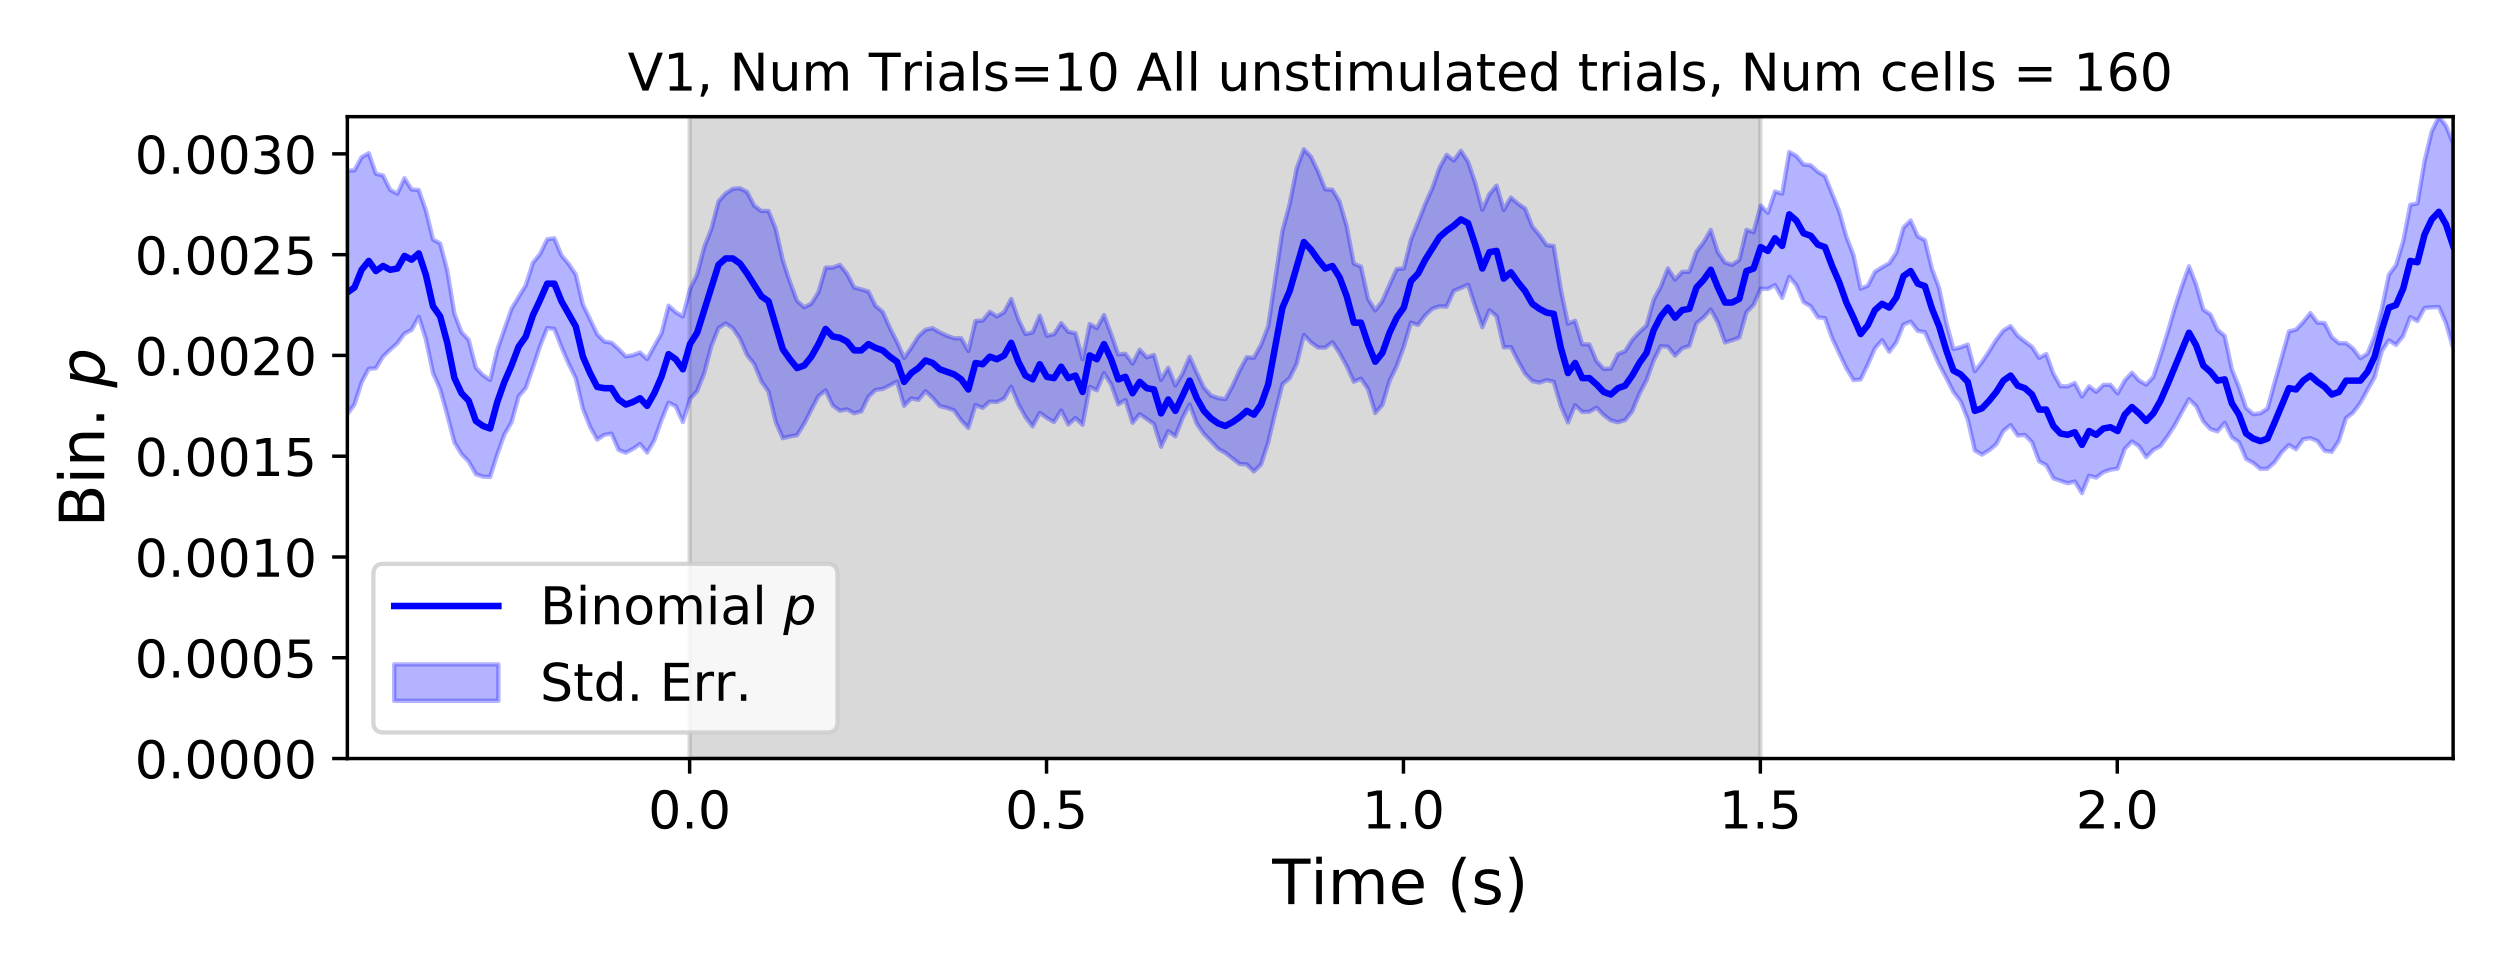 <?xml version="1.0" encoding="utf-8" standalone="no"?>
<!DOCTYPE svg PUBLIC "-//W3C//DTD SVG 1.1//EN"
  "http://www.w3.org/Graphics/SVG/1.1/DTD/svg11.dtd">
<!-- Created with matplotlib (https://matplotlib.org/) -->
<svg height="223.2pt" version="1.1" viewBox="0 0 576 223.2" width="576pt" xmlns="http://www.w3.org/2000/svg" xmlns:xlink="http://www.w3.org/1999/xlink">
 <defs>
  <style type="text/css">
*{stroke-linecap:butt;stroke-linejoin:round;}
  </style>
 </defs>
 <g id="figure_1">
  <g id="patch_1">
   <path d="M 0 223.2 
L 576 223.2 
L 576 0 
L 0 0 
z
" style="fill:#ffffff;"/>
  </g>
  <g id="axes_1">
   <g id="patch_2">
    <path d="M 80.03 174.76 
L 565.2 174.76 
L 565.2 26.88 
L 80.03 26.88 
z
" style="fill:#ffffff;"/>
   </g>
   <g id="PolyCollection_1">
    <defs>
     <path d="M 158.891 -48.44 
L 158.891 -196.32 
L 405.587 -196.32 
L 405.587 -48.44 
L 405.587 -48.44 
L 158.891 -48.44 
z
" id="m81c3b2d09b" style="stroke:#808080;stroke-opacity:0.3;"/>
    </defs>
    <g clip-path="url(#p1c43ccacf0)">
     <use style="fill:#808080;fill-opacity:0.3;stroke:#808080;stroke-opacity:0.3;" x="0" xlink:href="#m81c3b2d09b" y="223.2"/>
    </g>
   </g>
   <g id="PolyCollection_2">
    <defs>
     <path d="M 80.03 -183.891 
L 80.03 -127.748 
L 81.675 -130.013 
L 83.319 -135.103 
L 84.964 -138.241 
L 86.609 -138.348 
L 88.253 -141.057 
L 89.898 -142.63 
L 91.543 -144.093 
L 93.187 -146.339 
L 94.832 -147.19 
L 96.476 -150.204 
L 98.121 -145.032 
L 99.766 -137.24 
L 101.41 -133.501 
L 103.055 -127.559 
L 104.7 -121.259 
L 106.344 -118.57 
L 107.989 -116.845 
L 109.634 -113.954 
L 111.278 -113.374 
L 112.923 -113.305 
L 114.568 -118.527 
L 116.212 -123.091 
L 117.857 -125.925 
L 119.501 -131.885 
L 121.146 -133.829 
L 122.791 -138.519 
L 124.435 -143.469 
L 126.08 -147.631 
L 127.725 -147.403 
L 129.369 -143.204 
L 131.014 -139.379 
L 132.659 -136.01 
L 134.303 -129.021 
L 135.948 -124.857 
L 137.593 -121.918 
L 139.237 -123.012 
L 140.882 -123.29 
L 142.526 -119.526 
L 144.171 -118.898 
L 145.816 -119.766 
L 147.46 -120.896 
L 149.105 -118.927 
L 150.75 -121.743 
L 152.394 -126.355 
L 154.039 -130.416 
L 155.684 -129.61 
L 157.328 -125.945 
L 158.973 -131.281 
L 160.618 -133.09 
L 162.262 -137.221 
L 163.907 -143.485 
L 165.551 -147.619 
L 167.196 -148.687 
L 168.841 -147.601 
L 170.485 -145.169 
L 172.13 -141.381 
L 173.775 -139.315 
L 175.419 -135.317 
L 177.064 -132.985 
L 178.709 -126.019 
L 180.353 -122.242 
L 181.998 -122.642 
L 183.643 -122.93 
L 185.287 -125.563 
L 186.932 -128.806 
L 188.577 -131.945 
L 190.221 -133.266 
L 191.866 -129.77 
L 193.51 -128.568 
L 195.155 -128.881 
L 196.8 -127.987 
L 198.444 -128.412 
L 200.089 -131.819 
L 201.734 -133.371 
L 203.378 -133.589 
L 205.023 -134.395 
L 206.668 -135.301 
L 208.312 -129.701 
L 209.957 -131.41 
L 211.602 -131.088 
L 213.246 -133.072 
L 214.891 -131.544 
L 216.535 -129.631 
L 218.18 -129.225 
L 219.825 -128.653 
L 221.469 -126.342 
L 223.114 -124.622 
L 224.759 -129.888 
L 226.403 -129.215 
L 228.048 -130.672 
L 229.693 -130.587 
L 231.337 -131.365 
L 232.982 -134.099 
L 234.627 -130.082 
L 236.271 -127.108 
L 237.916 -124.963 
L 239.56 -128.074 
L 241.205 -126.917 
L 242.85 -125.966 
L 244.494 -128.623 
L 246.139 -125.415 
L 247.784 -126.891 
L 249.428 -125.342 
L 251.073 -134.082 
L 252.718 -133.281 
L 254.362 -137.234 
L 256.007 -134.648 
L 257.652 -130.042 
L 259.296 -131.055 
L 260.941 -125.784 
L 262.585 -127.799 
L 264.23 -126.664 
L 265.875 -125.514 
L 267.519 -120.256 
L 269.164 -123.841 
L 270.809 -122.689 
L 272.453 -126.899 
L 274.098 -129.998 
L 275.743 -125.576 
L 277.387 -123.216 
L 279.032 -121.542 
L 280.677 -119.801 
L 282.321 -118.87 
L 283.966 -117.576 
L 285.611 -116.304 
L 287.255 -116.184 
L 288.9 -114.573 
L 290.544 -116.209 
L 292.189 -121.258 
L 293.834 -128.209 
L 295.478 -134.661 
L 297.123 -136.068 
L 298.768 -139.395 
L 300.412 -146.035 
L 302.057 -144.3 
L 303.702 -143.12 
L 305.346 -143.096 
L 306.991 -144.345 
L 308.636 -141.866 
L 310.28 -138.847 
L 311.925 -135.253 
L 313.569 -135.952 
L 315.214 -133.534 
L 316.859 -128.039 
L 318.503 -129.911 
L 320.148 -135.46 
L 321.793 -138.835 
L 323.437 -143.3 
L 325.082 -148.881 
L 326.727 -148.325 
L 328.371 -150.522 
L 330.016 -152.075 
L 331.661 -152.623 
L 333.305 -152.557 
L 334.95 -156.188 
L 336.594 -156.858 
L 338.239 -157.604 
L 339.884 -152.596 
L 341.528 -147.793 
L 343.173 -151.726 
L 344.818 -150.355 
L 346.462 -143.183 
L 348.107 -143.234 
L 349.752 -140.018 
L 351.396 -137.086 
L 353.041 -135.405 
L 354.686 -135.045 
L 356.33 -135.617 
L 357.975 -135.246 
L 359.619 -129.642 
L 361.264 -125.87 
L 362.909 -129.845 
L 364.553 -128.289 
L 366.198 -128.332 
L 367.843 -129.282 
L 369.487 -127.581 
L 371.132 -126.344 
L 372.777 -125.909 
L 374.421 -126.404 
L 376.066 -128.455 
L 377.711 -132.468 
L 379.355 -135.587 
L 381 -140.124 
L 382.645 -143.432 
L 384.289 -143.319 
L 385.934 -141.241 
L 387.578 -142.942 
L 389.223 -143.496 
L 390.868 -148.719 
L 392.512 -150.073 
L 394.157 -151.859 
L 395.802 -148.873 
L 397.446 -144.304 
L 399.091 -144.813 
L 400.736 -145.43 
L 402.38 -151.268 
L 404.025 -152.968 
L 405.67 -156.693 
L 407.314 -156.622 
L 408.959 -157.525 
L 410.603 -154.549 
L 412.248 -159.431 
L 413.893 -157.461 
L 415.537 -153.611 
L 417.182 -152.631 
L 418.827 -150.091 
L 420.471 -149.9 
L 422.116 -145.255 
L 423.761 -141.782 
L 425.405 -138.341 
L 427.05 -135.615 
L 428.695 -135.778 
L 430.339 -139.178 
L 431.984 -142.942 
L 433.628 -144.802 
L 435.273 -142.144 
L 436.918 -144.331 
L 438.562 -148.427 
L 440.207 -149.093 
L 441.852 -146.968 
L 443.496 -146.677 
L 445.141 -142.915 
L 446.786 -139.18 
L 448.43 -136.109 
L 450.075 -132.87 
L 451.72 -130.728 
L 453.364 -126.61 
L 455.009 -119.397 
L 456.653 -118.458 
L 458.298 -119.463 
L 459.943 -120.839 
L 461.587 -123.954 
L 463.232 -125.275 
L 464.877 -122.85 
L 466.521 -122.996 
L 468.166 -121.311 
L 469.811 -116.913 
L 471.455 -116.027 
L 473.1 -112.984 
L 474.745 -112.412 
L 476.389 -111.86 
L 478.034 -112.258 
L 479.679 -109.573 
L 481.323 -113.602 
L 482.968 -113.149 
L 484.612 -114.416 
L 486.257 -114.993 
L 487.902 -115.228 
L 489.546 -119.784 
L 491.191 -121.489 
L 492.836 -120.378 
L 494.48 -117.869 
L 496.125 -119.556 
L 497.77 -120.436 
L 499.414 -122.682 
L 501.059 -125.193 
L 502.704 -128.259 
L 504.348 -131.226 
L 505.993 -129.635 
L 507.637 -126.094 
L 509.282 -124.344 
L 510.927 -123.809 
L 512.571 -125.788 
L 514.216 -122.431 
L 515.861 -121.323 
L 517.505 -117.442 
L 519.15 -116.539 
L 520.795 -115.166 
L 522.439 -115.223 
L 524.084 -116.713 
L 525.729 -119.043 
L 527.373 -120.686 
L 529.018 -119.694 
L 530.662 -121.991 
L 532.307 -122.27 
L 533.952 -121.568 
L 535.596 -119.339 
L 537.241 -119.105 
L 538.886 -121.649 
L 540.53 -126.876 
L 542.175 -128.162 
L 543.82 -130.362 
L 545.464 -133.349 
L 547.109 -136.295 
L 548.754 -142.274 
L 550.398 -144.782 
L 552.043 -143.74 
L 553.687 -145.815 
L 555.332 -150.14 
L 556.977 -149.227 
L 558.621 -152.246 
L 560.266 -152.4 
L 561.911 -152.466 
L 563.555 -148.742 
L 565.2 -143.009 
L 565.2 -190.106 
L 565.2 -190.106 
L 563.555 -194.24 
L 561.911 -196.32 
L 560.266 -192.904 
L 558.621 -186.093 
L 556.977 -176.342 
L 555.332 -176.01 
L 553.687 -167.565 
L 552.043 -162.095 
L 550.398 -159.891 
L 548.754 -151.952 
L 547.109 -145.742 
L 545.464 -141.722 
L 543.82 -140.647 
L 542.175 -142.846 
L 540.53 -144.133 
L 538.886 -144.136 
L 537.241 -145.519 
L 535.596 -148.767 
L 533.952 -148.86 
L 532.307 -151.061 
L 530.662 -149.017 
L 529.018 -147.252 
L 527.373 -146.84 
L 525.729 -140.938 
L 524.084 -135.142 
L 522.439 -129.086 
L 520.795 -127.983 
L 519.15 -127.77 
L 517.505 -129.189 
L 515.861 -134.014 
L 514.216 -138.13 
L 512.571 -145.801 
L 510.927 -147.2 
L 509.282 -150.727 
L 507.637 -151.88 
L 505.993 -157.626 
L 504.348 -161.839 
L 502.704 -157.26 
L 501.059 -152.2 
L 499.414 -146.586 
L 497.77 -141.286 
L 496.125 -136.362 
L 494.48 -134.566 
L 492.836 -135.54 
L 491.191 -137.331 
L 489.546 -135.553 
L 487.902 -132.563 
L 486.257 -134.54 
L 484.612 -134.536 
L 482.968 -132.901 
L 481.323 -134.189 
L 479.679 -131.834 
L 478.034 -134.953 
L 476.389 -134.19 
L 474.745 -134.219 
L 473.1 -137.129 
L 471.455 -141.632 
L 469.811 -140.746 
L 468.166 -143.313 
L 466.521 -144.53 
L 464.877 -145.837 
L 463.232 -148.056 
L 461.587 -147.055 
L 459.943 -144.946 
L 458.298 -142.259 
L 456.653 -139.781 
L 455.009 -137.682 
L 453.364 -143.818 
L 451.72 -143.183 
L 450.075 -142.782 
L 448.43 -148.83 
L 446.786 -156.787 
L 445.141 -161.178 
L 443.496 -167.864 
L 441.852 -168.733 
L 440.207 -172.413 
L 438.562 -170.757 
L 436.918 -164.986 
L 435.273 -162.53 
L 433.628 -161.613 
L 431.984 -160.571 
L 430.339 -157.37 
L 428.695 -156.707 
L 427.05 -164.415 
L 425.405 -168.655 
L 423.761 -174.501 
L 422.116 -178.573 
L 420.471 -182.634 
L 418.827 -183.604 
L 417.182 -185.127 
L 415.537 -185.308 
L 413.893 -187.262 
L 412.248 -188.194 
L 410.603 -178.566 
L 408.959 -179.072 
L 407.314 -174.171 
L 405.67 -175.842 
L 404.025 -169.699 
L 402.38 -170.238 
L 400.736 -163.306 
L 399.091 -162.183 
L 397.446 -162.692 
L 395.802 -165.088 
L 394.157 -170.228 
L 392.512 -167.37 
L 390.868 -165.242 
L 389.223 -160.597 
L 387.578 -160.571 
L 385.934 -158.789 
L 384.289 -161.355 
L 382.645 -157.179 
L 381 -154.102 
L 379.355 -148.192 
L 377.711 -146.667 
L 376.066 -144.876 
L 374.421 -142.283 
L 372.777 -141.617 
L 371.132 -138.28 
L 369.487 -138.203 
L 367.843 -139.986 
L 366.198 -143.837 
L 364.553 -143.881 
L 362.909 -149.29 
L 361.264 -148.621 
L 359.619 -156.458 
L 357.975 -166.525 
L 356.33 -166.735 
L 354.686 -169.049 
L 353.041 -171.01 
L 351.396 -175.133 
L 349.752 -176.264 
L 348.107 -177.692 
L 346.462 -174.841 
L 344.818 -180.438 
L 343.173 -178.486 
L 341.528 -174.874 
L 339.884 -181.099 
L 338.239 -185.959 
L 336.594 -188.446 
L 334.95 -186.214 
L 333.305 -187.523 
L 331.661 -184.554 
L 330.016 -179.878 
L 328.371 -176.208 
L 326.727 -172.02 
L 325.082 -167.982 
L 323.437 -161.374 
L 321.793 -161.195 
L 320.148 -157.605 
L 318.503 -153.868 
L 316.859 -151.676 
L 315.214 -154.307 
L 313.569 -161.756 
L 311.925 -162.455 
L 310.28 -171.05 
L 308.636 -176.738 
L 306.991 -179.483 
L 305.346 -179.571 
L 303.702 -183.61 
L 302.057 -187.073 
L 300.412 -188.821 
L 298.768 -184.433 
L 297.123 -176.151 
L 295.478 -170.013 
L 293.834 -159.052 
L 292.189 -148.009 
L 290.544 -143.771 
L 288.9 -140.764 
L 287.255 -140.894 
L 285.611 -137.873 
L 283.966 -134.279 
L 282.321 -131.243 
L 280.677 -131.473 
L 279.032 -132.054 
L 277.387 -133.862 
L 275.743 -137.306 
L 274.098 -141.011 
L 272.453 -137.145 
L 270.809 -134.39 
L 269.164 -138.461 
L 267.519 -135.661 
L 265.875 -141.432 
L 264.23 -140.862 
L 262.585 -142.63 
L 260.941 -139.421 
L 259.296 -141.696 
L 257.652 -141.547 
L 256.007 -146.229 
L 254.362 -150.608 
L 252.718 -147.595 
L 251.073 -148.535 
L 249.428 -140.443 
L 247.784 -146.44 
L 246.139 -146.754 
L 244.494 -148.771 
L 242.85 -146.203 
L 241.205 -145.833 
L 239.56 -150.48 
L 237.916 -146.626 
L 236.271 -146.222 
L 234.627 -149.633 
L 232.982 -154.323 
L 231.337 -151.252 
L 229.693 -150.289 
L 228.048 -151.365 
L 226.403 -149.339 
L 224.759 -149.247 
L 223.114 -142.324 
L 221.469 -145.247 
L 219.825 -145.258 
L 218.18 -145.847 
L 216.535 -146.602 
L 214.891 -147.591 
L 213.246 -147.223 
L 211.602 -145.725 
L 209.957 -143.082 
L 208.312 -140.727 
L 206.668 -144.414 
L 205.023 -147.642 
L 203.378 -151.35 
L 201.734 -152.729 
L 200.089 -156.023 
L 198.444 -156.527 
L 196.8 -156.952 
L 195.155 -160.121 
L 193.51 -162.175 
L 191.866 -161.554 
L 190.221 -161.54 
L 188.577 -155.897 
L 186.932 -153.231 
L 185.287 -152.411 
L 183.643 -153.883 
L 181.998 -158.234 
L 180.353 -163.278 
L 178.709 -170.529 
L 177.064 -174.591 
L 175.419 -174.581 
L 173.775 -175.806 
L 172.13 -178.964 
L 170.485 -179.82 
L 168.841 -179.709 
L 167.196 -178.623 
L 165.551 -176.789 
L 163.907 -170.476 
L 162.262 -166.291 
L 160.618 -159.975 
L 158.973 -156.56 
L 157.328 -150.288 
L 155.684 -151.266 
L 154.039 -152.782 
L 152.394 -146.395 
L 150.75 -143.461 
L 149.105 -140.473 
L 147.46 -141.987 
L 145.816 -141.376 
L 144.171 -141.083 
L 142.526 -142.776 
L 140.882 -144.237 
L 139.237 -144.514 
L 137.593 -146.189 
L 135.948 -149.635 
L 134.303 -153.016 
L 132.659 -159.957 
L 131.014 -162.393 
L 129.369 -164.372 
L 127.725 -168.299 
L 126.08 -168.071 
L 124.435 -164.687 
L 122.791 -162.672 
L 121.146 -157.495 
L 119.501 -154.796 
L 117.857 -152.049 
L 116.212 -147.337 
L 114.568 -142.614 
L 112.923 -135.647 
L 111.278 -136.739 
L 109.634 -138.481 
L 107.989 -144.877 
L 106.344 -146.635 
L 104.7 -150.91 
L 103.055 -160.862 
L 101.41 -167.11 
L 99.766 -168.014 
L 98.121 -174.733 
L 96.476 -179.428 
L 94.832 -179.54 
L 93.187 -182.132 
L 91.543 -178.574 
L 89.898 -179.457 
L 88.253 -182.771 
L 86.609 -183.158 
L 84.964 -187.909 
L 83.319 -186.984 
L 81.675 -183.947 
L 80.03 -183.891 
z
" id="meec8c13f30" style="stroke:#0000ff;stroke-opacity:0.3;"/>
    </defs>
    <g clip-path="url(#p1c43ccacf0)">
     <use style="fill:#0000ff;fill-opacity:0.3;stroke:#0000ff;stroke-opacity:0.3;" x="0" xlink:href="#meec8c13f30" y="223.2"/>
    </g>
   </g>
   <g id="matplotlib.axis_1">
    <g id="xtick_1">
     <g id="line2d_1">
      <defs>
       <path d="M 0 0 
L 0 3.5 
" id="m1b388062c4" style="stroke:#000000;stroke-width:0.8;"/>
      </defs>
      <g>
       <use style="stroke:#000000;stroke-width:0.8;" x="158.891" xlink:href="#m1b388062c4" y="174.76"/>
      </g>
     </g>
     <g id="text_1">
      <!-- 0.0 -->
      <defs>
       <path d="M 31.781 66.406 
Q 24.172 66.406 20.328 58.906 
Q 16.5 51.422 16.5 36.375 
Q 16.5 21.391 20.328 13.891 
Q 24.172 6.391 31.781 6.391 
Q 39.453 6.391 43.281 13.891 
Q 47.125 21.391 47.125 36.375 
Q 47.125 51.422 43.281 58.906 
Q 39.453 66.406 31.781 66.406 
z
M 31.781 74.219 
Q 44.047 74.219 50.516 64.516 
Q 56.984 54.828 56.984 36.375 
Q 56.984 17.969 50.516 8.266 
Q 44.047 -1.422 31.781 -1.422 
Q 19.531 -1.422 13.062 8.266 
Q 6.594 17.969 6.594 36.375 
Q 6.594 54.828 13.062 64.516 
Q 19.531 74.219 31.781 74.219 
z
" id="DejaVuSans-48"/>
       <path d="M 10.688 12.406 
L 21 12.406 
L 21 0 
L 10.688 0 
z
" id="DejaVuSans-46"/>
      </defs>
      <g transform="translate(149.349 190.878)scale(0.12 -0.12)">
       <use xlink:href="#DejaVuSans-48"/>
       <use x="63.623" xlink:href="#DejaVuSans-46"/>
       <use x="95.41" xlink:href="#DejaVuSans-48"/>
      </g>
     </g>
    </g>
    <g id="xtick_2">
     <g id="line2d_2">
      <g>
       <use style="stroke:#000000;stroke-width:0.8;" x="241.123" xlink:href="#m1b388062c4" y="174.76"/>
      </g>
     </g>
     <g id="text_2">
      <!-- 0.5 -->
      <defs>
       <path d="M 10.797 72.906 
L 49.516 72.906 
L 49.516 64.594 
L 19.828 64.594 
L 19.828 46.734 
Q 21.969 47.469 24.109 47.828 
Q 26.266 48.188 28.422 48.188 
Q 40.625 48.188 47.75 41.5 
Q 54.891 34.812 54.891 23.391 
Q 54.891 11.625 47.562 5.094 
Q 40.234 -1.422 26.906 -1.422 
Q 22.312 -1.422 17.547 -0.641 
Q 12.797 0.141 7.719 1.703 
L 7.719 11.625 
Q 12.109 9.234 16.797 8.062 
Q 21.484 6.891 26.703 6.891 
Q 35.156 6.891 40.078 11.328 
Q 45.016 15.766 45.016 23.391 
Q 45.016 31 40.078 35.438 
Q 35.156 39.891 26.703 39.891 
Q 22.75 39.891 18.812 39.016 
Q 14.891 38.141 10.797 36.281 
z
" id="DejaVuSans-53"/>
      </defs>
      <g transform="translate(231.581 190.878)scale(0.12 -0.12)">
       <use xlink:href="#DejaVuSans-48"/>
       <use x="63.623" xlink:href="#DejaVuSans-46"/>
       <use x="95.41" xlink:href="#DejaVuSans-53"/>
      </g>
     </g>
    </g>
    <g id="xtick_3">
     <g id="line2d_3">
      <g>
       <use style="stroke:#000000;stroke-width:0.8;" x="323.355" xlink:href="#m1b388062c4" y="174.76"/>
      </g>
     </g>
     <g id="text_3">
      <!-- 1.0 -->
      <defs>
       <path d="M 12.406 8.297 
L 28.516 8.297 
L 28.516 63.922 
L 10.984 60.406 
L 10.984 69.391 
L 28.422 72.906 
L 38.281 72.906 
L 38.281 8.297 
L 54.391 8.297 
L 54.391 0 
L 12.406 0 
z
" id="DejaVuSans-49"/>
      </defs>
      <g transform="translate(313.813 190.878)scale(0.12 -0.12)">
       <use xlink:href="#DejaVuSans-49"/>
       <use x="63.623" xlink:href="#DejaVuSans-46"/>
       <use x="95.41" xlink:href="#DejaVuSans-48"/>
      </g>
     </g>
    </g>
    <g id="xtick_4">
     <g id="line2d_4">
      <g>
       <use style="stroke:#000000;stroke-width:0.8;" x="405.587" xlink:href="#m1b388062c4" y="174.76"/>
      </g>
     </g>
     <g id="text_4">
      <!-- 1.5 -->
      <g transform="translate(396.045 190.878)scale(0.12 -0.12)">
       <use xlink:href="#DejaVuSans-49"/>
       <use x="63.623" xlink:href="#DejaVuSans-46"/>
       <use x="95.41" xlink:href="#DejaVuSans-53"/>
      </g>
     </g>
    </g>
    <g id="xtick_5">
     <g id="line2d_5">
      <g>
       <use style="stroke:#000000;stroke-width:0.8;" x="487.819" xlink:href="#m1b388062c4" y="174.76"/>
      </g>
     </g>
     <g id="text_5">
      <!-- 2.0 -->
      <defs>
       <path d="M 19.188 8.297 
L 53.609 8.297 
L 53.609 0 
L 7.328 0 
L 7.328 8.297 
Q 12.938 14.109 22.625 23.891 
Q 32.328 33.688 34.812 36.531 
Q 39.547 41.844 41.422 45.531 
Q 43.312 49.219 43.312 52.781 
Q 43.312 58.594 39.234 62.25 
Q 35.156 65.922 28.609 65.922 
Q 23.969 65.922 18.812 64.312 
Q 13.672 62.703 7.812 59.422 
L 7.812 69.391 
Q 13.766 71.781 18.938 73 
Q 24.125 74.219 28.422 74.219 
Q 39.75 74.219 46.484 68.547 
Q 53.219 62.891 53.219 53.422 
Q 53.219 48.922 51.531 44.891 
Q 49.859 40.875 45.406 35.406 
Q 44.188 33.984 37.641 27.219 
Q 31.109 20.453 19.188 8.297 
z
" id="DejaVuSans-50"/>
      </defs>
      <g transform="translate(478.278 190.878)scale(0.12 -0.12)">
       <use xlink:href="#DejaVuSans-50"/>
       <use x="63.623" xlink:href="#DejaVuSans-46"/>
       <use x="95.41" xlink:href="#DejaVuSans-48"/>
      </g>
     </g>
    </g>
    <g id="text_6">
     <!-- Time (s) -->
     <defs>
      <path d="M -0.297 72.906 
L 61.375 72.906 
L 61.375 64.594 
L 35.5 64.594 
L 35.5 0 
L 25.594 0 
L 25.594 64.594 
L -0.297 64.594 
z
" id="DejaVuSans-84"/>
      <path d="M 9.422 54.688 
L 18.406 54.688 
L 18.406 0 
L 9.422 0 
z
M 9.422 75.984 
L 18.406 75.984 
L 18.406 64.594 
L 9.422 64.594 
z
" id="DejaVuSans-105"/>
      <path d="M 52 44.188 
Q 55.375 50.25 60.062 53.125 
Q 64.75 56 71.094 56 
Q 79.641 56 84.281 50.016 
Q 88.922 44.047 88.922 33.016 
L 88.922 0 
L 79.891 0 
L 79.891 32.719 
Q 79.891 40.578 77.094 44.375 
Q 74.312 48.188 68.609 48.188 
Q 61.625 48.188 57.562 43.547 
Q 53.516 38.922 53.516 30.906 
L 53.516 0 
L 44.484 0 
L 44.484 32.719 
Q 44.484 40.625 41.703 44.406 
Q 38.922 48.188 33.109 48.188 
Q 26.219 48.188 22.156 43.531 
Q 18.109 38.875 18.109 30.906 
L 18.109 0 
L 9.078 0 
L 9.078 54.688 
L 18.109 54.688 
L 18.109 46.188 
Q 21.188 51.219 25.484 53.609 
Q 29.781 56 35.688 56 
Q 41.656 56 45.828 52.969 
Q 50 49.953 52 44.188 
z
" id="DejaVuSans-109"/>
      <path d="M 56.203 29.594 
L 56.203 25.203 
L 14.891 25.203 
Q 15.484 15.922 20.484 11.062 
Q 25.484 6.203 34.422 6.203 
Q 39.594 6.203 44.453 7.469 
Q 49.312 8.734 54.109 11.281 
L 54.109 2.781 
Q 49.266 0.734 44.188 -0.344 
Q 39.109 -1.422 33.891 -1.422 
Q 20.797 -1.422 13.156 6.188 
Q 5.516 13.812 5.516 26.812 
Q 5.516 40.234 12.766 48.109 
Q 20.016 56 32.328 56 
Q 43.359 56 49.781 48.891 
Q 56.203 41.797 56.203 29.594 
z
M 47.219 32.234 
Q 47.125 39.594 43.094 43.984 
Q 39.062 48.391 32.422 48.391 
Q 24.906 48.391 20.391 44.141 
Q 15.875 39.891 15.188 32.172 
z
" id="DejaVuSans-101"/>
      <path id="DejaVuSans-32"/>
      <path d="M 31 75.875 
Q 24.469 64.656 21.281 53.656 
Q 18.109 42.672 18.109 31.391 
Q 18.109 20.125 21.312 9.062 
Q 24.516 -2 31 -13.188 
L 23.188 -13.188 
Q 15.875 -1.703 12.234 9.375 
Q 8.594 20.453 8.594 31.391 
Q 8.594 42.281 12.203 53.312 
Q 15.828 64.359 23.188 75.875 
z
" id="DejaVuSans-40"/>
      <path d="M 44.281 53.078 
L 44.281 44.578 
Q 40.484 46.531 36.375 47.5 
Q 32.281 48.484 27.875 48.484 
Q 21.188 48.484 17.844 46.438 
Q 14.5 44.391 14.5 40.281 
Q 14.5 37.156 16.891 35.375 
Q 19.281 33.594 26.516 31.984 
L 29.594 31.297 
Q 39.156 29.25 43.188 25.516 
Q 47.219 21.781 47.219 15.094 
Q 47.219 7.469 41.188 3.016 
Q 35.156 -1.422 24.609 -1.422 
Q 20.219 -1.422 15.453 -0.562 
Q 10.688 0.297 5.422 2 
L 5.422 11.281 
Q 10.406 8.688 15.234 7.391 
Q 20.062 6.109 24.812 6.109 
Q 31.156 6.109 34.562 8.281 
Q 37.984 10.453 37.984 14.406 
Q 37.984 18.062 35.516 20.016 
Q 33.062 21.969 24.703 23.781 
L 21.578 24.516 
Q 13.234 26.266 9.516 29.906 
Q 5.812 33.547 5.812 39.891 
Q 5.812 47.609 11.281 51.797 
Q 16.75 56 26.812 56 
Q 31.781 56 36.172 55.266 
Q 40.578 54.547 44.281 53.078 
z
" id="DejaVuSans-115"/>
      <path d="M 8.016 75.875 
L 15.828 75.875 
Q 23.141 64.359 26.781 53.312 
Q 30.422 42.281 30.422 31.391 
Q 30.422 20.453 26.781 9.375 
Q 23.141 -1.703 15.828 -13.188 
L 8.016 -13.188 
Q 14.5 -2 17.703 9.062 
Q 20.906 20.125 20.906 31.391 
Q 20.906 42.672 17.703 53.656 
Q 14.5 64.656 8.016 75.875 
z
" id="DejaVuSans-41"/>
     </defs>
     <g transform="translate(293.12 208.315)scale(0.144 -0.144)">
      <use xlink:href="#DejaVuSans-84"/>
      <use x="61.037" xlink:href="#DejaVuSans-105"/>
      <use x="88.82" xlink:href="#DejaVuSans-109"/>
      <use x="186.232" xlink:href="#DejaVuSans-101"/>
      <use x="247.756" xlink:href="#DejaVuSans-32"/>
      <use x="279.543" xlink:href="#DejaVuSans-40"/>
      <use x="318.557" xlink:href="#DejaVuSans-115"/>
      <use x="370.656" xlink:href="#DejaVuSans-41"/>
     </g>
    </g>
   </g>
   <g id="matplotlib.axis_2">
    <g id="ytick_1">
     <g id="line2d_6">
      <defs>
       <path d="M 0 0 
L -3.5 0 
" id="m934e24c961" style="stroke:#000000;stroke-width:0.8;"/>
      </defs>
      <g>
       <use style="stroke:#000000;stroke-width:0.8;" x="80.03" xlink:href="#m934e24c961" y="174.76"/>
      </g>
     </g>
     <g id="text_7">
      <!-- 0.0000 -->
      <g transform="translate(31.041 179.319)scale(0.12 -0.12)">
       <use xlink:href="#DejaVuSans-48"/>
       <use x="63.623" xlink:href="#DejaVuSans-46"/>
       <use x="95.41" xlink:href="#DejaVuSans-48"/>
       <use x="159.033" xlink:href="#DejaVuSans-48"/>
       <use x="222.656" xlink:href="#DejaVuSans-48"/>
       <use x="286.279" xlink:href="#DejaVuSans-48"/>
      </g>
     </g>
    </g>
    <g id="ytick_2">
     <g id="line2d_7">
      <g>
       <use style="stroke:#000000;stroke-width:0.8;" x="80.03" xlink:href="#m934e24c961" y="151.543"/>
      </g>
     </g>
     <g id="text_8">
      <!-- 0.0005 -->
      <g transform="translate(31.041 156.102)scale(0.12 -0.12)">
       <use xlink:href="#DejaVuSans-48"/>
       <use x="63.623" xlink:href="#DejaVuSans-46"/>
       <use x="95.41" xlink:href="#DejaVuSans-48"/>
       <use x="159.033" xlink:href="#DejaVuSans-48"/>
       <use x="222.656" xlink:href="#DejaVuSans-48"/>
       <use x="286.279" xlink:href="#DejaVuSans-53"/>
      </g>
     </g>
    </g>
    <g id="ytick_3">
     <g id="line2d_8">
      <g>
       <use style="stroke:#000000;stroke-width:0.8;" x="80.03" xlink:href="#m934e24c961" y="128.326"/>
      </g>
     </g>
     <g id="text_9">
      <!-- 0.0010 -->
      <g transform="translate(31.041 132.885)scale(0.12 -0.12)">
       <use xlink:href="#DejaVuSans-48"/>
       <use x="63.623" xlink:href="#DejaVuSans-46"/>
       <use x="95.41" xlink:href="#DejaVuSans-48"/>
       <use x="159.033" xlink:href="#DejaVuSans-48"/>
       <use x="222.656" xlink:href="#DejaVuSans-49"/>
       <use x="286.279" xlink:href="#DejaVuSans-48"/>
      </g>
     </g>
    </g>
    <g id="ytick_4">
     <g id="line2d_9">
      <g>
       <use style="stroke:#000000;stroke-width:0.8;" x="80.03" xlink:href="#m934e24c961" y="105.108"/>
      </g>
     </g>
     <g id="text_10">
      <!-- 0.0015 -->
      <g transform="translate(31.041 109.668)scale(0.12 -0.12)">
       <use xlink:href="#DejaVuSans-48"/>
       <use x="63.623" xlink:href="#DejaVuSans-46"/>
       <use x="95.41" xlink:href="#DejaVuSans-48"/>
       <use x="159.033" xlink:href="#DejaVuSans-48"/>
       <use x="222.656" xlink:href="#DejaVuSans-49"/>
       <use x="286.279" xlink:href="#DejaVuSans-53"/>
      </g>
     </g>
    </g>
    <g id="ytick_5">
     <g id="line2d_10">
      <g>
       <use style="stroke:#000000;stroke-width:0.8;" x="80.03" xlink:href="#m934e24c961" y="81.891"/>
      </g>
     </g>
     <g id="text_11">
      <!-- 0.0020 -->
      <g transform="translate(31.041 86.45)scale(0.12 -0.12)">
       <use xlink:href="#DejaVuSans-48"/>
       <use x="63.623" xlink:href="#DejaVuSans-46"/>
       <use x="95.41" xlink:href="#DejaVuSans-48"/>
       <use x="159.033" xlink:href="#DejaVuSans-48"/>
       <use x="222.656" xlink:href="#DejaVuSans-50"/>
       <use x="286.279" xlink:href="#DejaVuSans-48"/>
      </g>
     </g>
    </g>
    <g id="ytick_6">
     <g id="line2d_11">
      <g>
       <use style="stroke:#000000;stroke-width:0.8;" x="80.03" xlink:href="#m934e24c961" y="58.674"/>
      </g>
     </g>
     <g id="text_12">
      <!-- 0.0025 -->
      <g transform="translate(31.041 63.233)scale(0.12 -0.12)">
       <use xlink:href="#DejaVuSans-48"/>
       <use x="63.623" xlink:href="#DejaVuSans-46"/>
       <use x="95.41" xlink:href="#DejaVuSans-48"/>
       <use x="159.033" xlink:href="#DejaVuSans-48"/>
       <use x="222.656" xlink:href="#DejaVuSans-50"/>
       <use x="286.279" xlink:href="#DejaVuSans-53"/>
      </g>
     </g>
    </g>
    <g id="ytick_7">
     <g id="line2d_12">
      <g>
       <use style="stroke:#000000;stroke-width:0.8;" x="80.03" xlink:href="#m934e24c961" y="35.457"/>
      </g>
     </g>
     <g id="text_13">
      <!-- 0.0030 -->
      <defs>
       <path d="M 40.578 39.312 
Q 47.656 37.797 51.625 33 
Q 55.609 28.219 55.609 21.188 
Q 55.609 10.406 48.188 4.484 
Q 40.766 -1.422 27.094 -1.422 
Q 22.516 -1.422 17.656 -0.516 
Q 12.797 0.391 7.625 2.203 
L 7.625 11.719 
Q 11.719 9.328 16.594 8.109 
Q 21.484 6.891 26.812 6.891 
Q 36.078 6.891 40.938 10.547 
Q 45.797 14.203 45.797 21.188 
Q 45.797 27.641 41.281 31.266 
Q 36.766 34.906 28.719 34.906 
L 20.219 34.906 
L 20.219 43.016 
L 29.109 43.016 
Q 36.375 43.016 40.234 45.922 
Q 44.094 48.828 44.094 54.297 
Q 44.094 59.906 40.109 62.906 
Q 36.141 65.922 28.719 65.922 
Q 24.656 65.922 20.016 65.031 
Q 15.375 64.156 9.812 62.312 
L 9.812 71.094 
Q 15.438 72.656 20.344 73.438 
Q 25.25 74.219 29.594 74.219 
Q 40.828 74.219 47.359 69.109 
Q 53.906 64.016 53.906 55.328 
Q 53.906 49.266 50.438 45.094 
Q 46.969 40.922 40.578 39.312 
z
" id="DejaVuSans-51"/>
      </defs>
      <g transform="translate(31.041 40.016)scale(0.12 -0.12)">
       <use xlink:href="#DejaVuSans-48"/>
       <use x="63.623" xlink:href="#DejaVuSans-46"/>
       <use x="95.41" xlink:href="#DejaVuSans-48"/>
       <use x="159.033" xlink:href="#DejaVuSans-48"/>
       <use x="222.656" xlink:href="#DejaVuSans-51"/>
       <use x="286.279" xlink:href="#DejaVuSans-48"/>
      </g>
     </g>
    </g>
    <g id="text_14">
     <!-- Bin. $p$ -->
     <defs>
      <path d="M 19.672 34.812 
L 19.672 8.109 
L 35.5 8.109 
Q 43.453 8.109 47.281 11.406 
Q 51.125 14.703 51.125 21.484 
Q 51.125 28.328 47.281 31.562 
Q 43.453 34.812 35.5 34.812 
z
M 19.672 64.797 
L 19.672 42.828 
L 34.281 42.828 
Q 41.5 42.828 45.031 45.531 
Q 48.578 48.25 48.578 53.812 
Q 48.578 59.328 45.031 62.062 
Q 41.5 64.797 34.281 64.797 
z
M 9.812 72.906 
L 35.016 72.906 
Q 46.297 72.906 52.391 68.219 
Q 58.5 63.531 58.5 54.891 
Q 58.5 48.188 55.375 44.234 
Q 52.25 40.281 46.188 39.312 
Q 53.469 37.75 57.5 32.781 
Q 61.531 27.828 61.531 20.406 
Q 61.531 10.641 54.891 5.312 
Q 48.25 0 35.984 0 
L 9.812 0 
z
" id="DejaVuSans-66"/>
      <path d="M 54.891 33.016 
L 54.891 0 
L 45.906 0 
L 45.906 32.719 
Q 45.906 40.484 42.875 44.328 
Q 39.844 48.188 33.797 48.188 
Q 26.516 48.188 22.312 43.547 
Q 18.109 38.922 18.109 30.906 
L 18.109 0 
L 9.078 0 
L 9.078 54.688 
L 18.109 54.688 
L 18.109 46.188 
Q 21.344 51.125 25.703 53.562 
Q 30.078 56 35.797 56 
Q 45.219 56 50.047 50.172 
Q 54.891 44.344 54.891 33.016 
z
" id="DejaVuSans-110"/>
      <path d="M 49.609 33.688 
Q 49.609 40.875 46.484 44.672 
Q 43.359 48.484 37.5 48.484 
Q 33.5 48.484 29.859 46.438 
Q 26.219 44.391 23.391 40.484 
Q 20.609 36.625 18.938 31.156 
Q 17.281 25.688 17.281 20.312 
Q 17.281 13.484 20.406 9.797 
Q 23.531 6.109 29.297 6.109 
Q 33.547 6.109 37.188 8.109 
Q 40.828 10.109 43.406 13.922 
Q 46.188 17.922 47.891 23.344 
Q 49.609 28.766 49.609 33.688 
z
M 21.781 46.391 
Q 25.391 51.125 30.297 53.562 
Q 35.203 56 41.219 56 
Q 49.609 56 54.25 50.5 
Q 58.891 45.016 58.891 35.109 
Q 58.891 27 56 19.656 
Q 53.125 12.312 47.703 6.5 
Q 44.094 2.641 39.547 0.609 
Q 35.016 -1.422 29.984 -1.422 
Q 24.172 -1.422 20.219 1 
Q 16.266 3.422 14.312 8.203 
L 8.688 -20.797 
L -0.297 -20.797 
L 14.406 54.688 
L 23.391 54.688 
z
" id="DejaVuSans-Oblique-112"/>
     </defs>
     <g transform="translate(24.017 121.484)rotate(-90)scale(0.144 -0.144)">
      <use transform="translate(0 0.016)" xlink:href="#DejaVuSans-66"/>
      <use transform="translate(68.604 0.016)" xlink:href="#DejaVuSans-105"/>
      <use transform="translate(96.387 0.016)" xlink:href="#DejaVuSans-110"/>
      <use transform="translate(159.766 0.016)" xlink:href="#DejaVuSans-46"/>
      <use transform="translate(191.553 0.016)" xlink:href="#DejaVuSans-32"/>
      <use transform="translate(223.34 0.016)" xlink:href="#DejaVuSans-Oblique-112"/>
     </g>
    </g>
   </g>
   <g id="line2d_13">
    <path clip-path="url(#p1c43ccacf0)" d="M 80.03 67.381 
L 81.675 66.22 
L 83.319 62.157 
L 84.964 60.125 
L 86.609 62.447 
L 88.253 61.286 
L 89.898 62.157 
L 91.543 61.867 
L 93.187 58.964 
L 94.832 59.835 
L 96.476 58.384 
L 98.121 63.318 
L 99.766 70.573 
L 101.41 72.895 
L 103.055 78.989 
L 104.7 87.115 
L 106.344 90.598 
L 107.989 92.339 
L 109.634 96.982 
L 111.278 98.143 
L 112.923 98.724 
L 114.568 92.629 
L 116.212 87.986 
L 117.857 84.213 
L 119.501 79.86 
L 121.146 77.538 
L 122.791 72.604 
L 124.435 69.122 
L 126.08 65.349 
L 127.725 65.349 
L 129.369 69.412 
L 132.659 75.216 
L 134.303 82.182 
L 135.948 85.954 
L 137.593 89.147 
L 139.237 89.437 
L 140.882 89.437 
L 142.526 92.049 
L 144.171 93.21 
L 145.816 92.629 
L 147.46 91.759 
L 149.105 93.5 
L 150.75 90.598 
L 152.394 86.825 
L 154.039 81.601 
L 155.684 82.762 
L 157.328 85.084 
L 158.973 79.279 
L 160.618 76.667 
L 165.551 60.996 
L 167.196 59.545 
L 168.841 59.545 
L 170.485 60.706 
L 172.13 63.027 
L 175.419 68.251 
L 177.064 69.412 
L 180.353 80.44 
L 181.998 82.762 
L 183.643 84.793 
L 185.287 84.213 
L 186.932 82.182 
L 188.577 79.279 
L 190.221 75.797 
L 191.866 77.538 
L 193.51 77.828 
L 195.155 78.699 
L 196.8 80.73 
L 198.444 80.73 
L 200.089 79.279 
L 201.734 80.15 
L 203.378 80.73 
L 205.023 82.182 
L 206.668 83.342 
L 208.312 87.986 
L 209.957 85.954 
L 211.602 84.793 
L 213.246 83.052 
L 214.891 83.633 
L 216.535 85.084 
L 219.825 86.245 
L 221.469 87.405 
L 223.114 89.727 
L 224.759 83.633 
L 226.403 83.923 
L 228.048 82.182 
L 229.693 82.762 
L 231.337 81.891 
L 232.982 78.989 
L 234.627 83.342 
L 236.271 86.535 
L 237.916 87.405 
L 239.56 83.923 
L 241.205 86.825 
L 242.85 87.115 
L 244.494 84.503 
L 246.139 87.115 
L 247.784 86.535 
L 249.428 90.308 
L 251.073 81.891 
L 252.718 82.762 
L 254.362 79.279 
L 256.007 82.762 
L 257.652 87.405 
L 259.296 86.825 
L 260.941 90.598 
L 262.585 87.986 
L 264.23 89.437 
L 265.875 89.727 
L 267.519 95.241 
L 269.164 92.049 
L 270.809 94.661 
L 274.098 87.696 
L 275.743 91.759 
L 277.387 94.661 
L 279.032 96.402 
L 280.677 97.563 
L 282.321 98.143 
L 283.966 97.273 
L 285.611 96.112 
L 287.255 94.661 
L 288.9 95.531 
L 290.544 93.21 
L 292.189 88.566 
L 295.478 70.863 
L 297.123 67.09 
L 300.412 55.772 
L 302.057 57.513 
L 303.702 59.835 
L 305.346 61.867 
L 306.991 61.286 
L 308.636 63.898 
L 310.28 68.251 
L 311.925 74.346 
L 313.569 74.346 
L 315.214 79.279 
L 316.859 83.342 
L 318.503 81.311 
L 320.148 76.667 
L 321.793 73.185 
L 323.437 70.863 
L 325.082 64.769 
L 326.727 63.027 
L 328.371 59.835 
L 331.661 54.611 
L 333.305 53.16 
L 334.95 51.999 
L 336.594 50.548 
L 338.239 51.419 
L 339.884 56.352 
L 341.528 61.867 
L 343.173 58.094 
L 344.818 57.804 
L 346.462 64.188 
L 348.107 62.737 
L 349.752 65.059 
L 351.396 67.09 
L 353.041 69.993 
L 354.686 71.153 
L 356.33 72.024 
L 357.975 72.314 
L 359.619 80.15 
L 361.264 85.954 
L 362.909 83.633 
L 364.553 87.115 
L 366.198 87.115 
L 367.843 88.566 
L 369.487 90.308 
L 371.132 90.888 
L 372.777 89.437 
L 374.421 88.856 
L 376.066 86.535 
L 377.711 83.633 
L 379.355 81.311 
L 381 76.087 
L 382.645 72.895 
L 384.289 70.863 
L 385.934 73.185 
L 387.578 71.444 
L 389.223 71.153 
L 390.868 66.22 
L 392.512 64.478 
L 394.157 62.157 
L 395.802 66.22 
L 397.446 69.702 
L 399.091 69.702 
L 400.736 68.832 
L 402.38 62.447 
L 404.025 61.867 
L 405.67 56.933 
L 407.314 57.804 
L 408.959 54.901 
L 410.603 56.643 
L 412.248 49.387 
L 413.893 50.838 
L 415.537 53.741 
L 417.182 54.321 
L 418.827 56.352 
L 420.471 56.933 
L 422.116 61.286 
L 423.761 65.059 
L 425.405 69.702 
L 427.05 73.185 
L 428.695 76.958 
L 430.339 74.926 
L 431.984 71.444 
L 433.628 69.993 
L 435.273 70.863 
L 436.918 68.541 
L 438.562 63.608 
L 440.207 62.447 
L 441.852 65.349 
L 443.496 65.93 
L 445.141 71.153 
L 446.786 75.216 
L 448.43 80.73 
L 450.075 85.374 
L 451.72 86.245 
L 453.364 87.986 
L 455.009 94.661 
L 456.653 94.08 
L 458.298 92.339 
L 459.943 90.308 
L 461.587 87.696 
L 463.232 86.535 
L 464.877 88.856 
L 466.521 89.437 
L 468.166 90.888 
L 469.811 94.371 
L 471.455 94.371 
L 473.1 98.143 
L 474.745 99.885 
L 476.389 100.175 
L 478.034 99.594 
L 479.679 102.497 
L 481.323 99.304 
L 482.968 100.175 
L 484.612 98.724 
L 486.257 98.434 
L 487.902 99.304 
L 489.546 95.531 
L 491.191 93.79 
L 492.836 95.241 
L 494.48 96.982 
L 496.125 95.241 
L 497.77 92.339 
L 499.414 88.566 
L 504.348 76.667 
L 505.993 79.57 
L 507.637 84.213 
L 509.282 85.664 
L 510.927 87.696 
L 512.571 87.405 
L 514.216 92.919 
L 515.861 95.531 
L 517.505 99.885 
L 519.15 101.045 
L 520.795 101.626 
L 522.439 101.045 
L 524.084 97.273 
L 527.373 89.437 
L 529.018 89.727 
L 530.662 87.696 
L 532.307 86.535 
L 533.952 87.986 
L 535.596 89.147 
L 537.241 90.888 
L 538.886 90.308 
L 540.53 87.696 
L 543.82 87.696 
L 545.464 85.664 
L 547.109 82.182 
L 548.754 76.087 
L 550.398 70.863 
L 552.043 70.283 
L 553.687 66.51 
L 555.332 60.125 
L 556.977 60.415 
L 558.621 54.031 
L 560.266 50.548 
L 561.911 48.807 
L 563.555 51.709 
L 565.2 56.643 
L 565.2 56.643 
" style="fill:none;stroke:#0000ff;stroke-linecap:square;stroke-width:1.5;"/>
   </g>
   <g id="patch_3">
    <path d="M 80.03 174.76 
L 80.03 26.88 
" style="fill:none;stroke:#000000;stroke-linecap:square;stroke-linejoin:miter;stroke-width:0.8;"/>
   </g>
   <g id="patch_4">
    <path d="M 565.2 174.76 
L 565.2 26.88 
" style="fill:none;stroke:#000000;stroke-linecap:square;stroke-linejoin:miter;stroke-width:0.8;"/>
   </g>
   <g id="patch_5">
    <path d="M 80.03 174.76 
L 565.2 174.76 
" style="fill:none;stroke:#000000;stroke-linecap:square;stroke-linejoin:miter;stroke-width:0.8;"/>
   </g>
   <g id="patch_6">
    <path d="M 80.03 26.88 
L 565.2 26.88 
" style="fill:none;stroke:#000000;stroke-linecap:square;stroke-linejoin:miter;stroke-width:0.8;"/>
   </g>
   <g id="text_15">
    <!-- V1, Num Trials=10 All unstimulated trials, Num cells = 160 -->
    <defs>
     <path d="M 28.609 0 
L 0.781 72.906 
L 11.078 72.906 
L 34.188 11.531 
L 57.328 72.906 
L 67.578 72.906 
L 39.797 0 
z
" id="DejaVuSans-86"/>
     <path d="M 11.719 12.406 
L 22.016 12.406 
L 22.016 4 
L 14.016 -11.625 
L 7.719 -11.625 
L 11.719 4 
z
" id="DejaVuSans-44"/>
     <path d="M 9.812 72.906 
L 23.094 72.906 
L 55.422 11.922 
L 55.422 72.906 
L 64.984 72.906 
L 64.984 0 
L 51.703 0 
L 19.391 60.984 
L 19.391 0 
L 9.812 0 
z
" id="DejaVuSans-78"/>
     <path d="M 8.5 21.578 
L 8.5 54.688 
L 17.484 54.688 
L 17.484 21.922 
Q 17.484 14.156 20.5 10.266 
Q 23.531 6.391 29.594 6.391 
Q 36.859 6.391 41.078 11.031 
Q 45.312 15.672 45.312 23.688 
L 45.312 54.688 
L 54.297 54.688 
L 54.297 0 
L 45.312 0 
L 45.312 8.406 
Q 42.047 3.422 37.719 1 
Q 33.406 -1.422 27.688 -1.422 
Q 18.266 -1.422 13.375 4.438 
Q 8.5 10.297 8.5 21.578 
z
M 31.109 56 
z
" id="DejaVuSans-117"/>
     <path d="M 41.109 46.297 
Q 39.594 47.172 37.812 47.578 
Q 36.031 48 33.891 48 
Q 26.266 48 22.188 43.047 
Q 18.109 38.094 18.109 28.812 
L 18.109 0 
L 9.078 0 
L 9.078 54.688 
L 18.109 54.688 
L 18.109 46.188 
Q 20.953 51.172 25.484 53.578 
Q 30.031 56 36.531 56 
Q 37.453 56 38.578 55.875 
Q 39.703 55.766 41.062 55.516 
z
" id="DejaVuSans-114"/>
     <path d="M 34.281 27.484 
Q 23.391 27.484 19.188 25 
Q 14.984 22.516 14.984 16.5 
Q 14.984 11.719 18.141 8.906 
Q 21.297 6.109 26.703 6.109 
Q 34.188 6.109 38.703 11.406 
Q 43.219 16.703 43.219 25.484 
L 43.219 27.484 
z
M 52.203 31.203 
L 52.203 0 
L 43.219 0 
L 43.219 8.297 
Q 40.141 3.328 35.547 0.953 
Q 30.953 -1.422 24.312 -1.422 
Q 15.922 -1.422 10.953 3.297 
Q 6 8.016 6 15.922 
Q 6 25.141 12.172 29.828 
Q 18.359 34.516 30.609 34.516 
L 43.219 34.516 
L 43.219 35.406 
Q 43.219 41.609 39.141 45 
Q 35.062 48.391 27.688 48.391 
Q 23 48.391 18.547 47.266 
Q 14.109 46.141 10.016 43.891 
L 10.016 52.203 
Q 14.938 54.109 19.578 55.047 
Q 24.219 56 28.609 56 
Q 40.484 56 46.344 49.844 
Q 52.203 43.703 52.203 31.203 
z
" id="DejaVuSans-97"/>
     <path d="M 9.422 75.984 
L 18.406 75.984 
L 18.406 0 
L 9.422 0 
z
" id="DejaVuSans-108"/>
     <path d="M 10.594 45.406 
L 73.188 45.406 
L 73.188 37.203 
L 10.594 37.203 
z
M 10.594 25.484 
L 73.188 25.484 
L 73.188 17.188 
L 10.594 17.188 
z
" id="DejaVuSans-61"/>
     <path d="M 34.188 63.188 
L 20.797 26.906 
L 47.609 26.906 
z
M 28.609 72.906 
L 39.797 72.906 
L 67.578 0 
L 57.328 0 
L 50.688 18.703 
L 17.828 18.703 
L 11.188 0 
L 0.781 0 
z
" id="DejaVuSans-65"/>
     <path d="M 18.312 70.219 
L 18.312 54.688 
L 36.812 54.688 
L 36.812 47.703 
L 18.312 47.703 
L 18.312 18.016 
Q 18.312 11.328 20.141 9.422 
Q 21.969 7.516 27.594 7.516 
L 36.812 7.516 
L 36.812 0 
L 27.594 0 
Q 17.188 0 13.234 3.875 
Q 9.281 7.766 9.281 18.016 
L 9.281 47.703 
L 2.688 47.703 
L 2.688 54.688 
L 9.281 54.688 
L 9.281 70.219 
z
" id="DejaVuSans-116"/>
     <path d="M 45.406 46.391 
L 45.406 75.984 
L 54.391 75.984 
L 54.391 0 
L 45.406 0 
L 45.406 8.203 
Q 42.578 3.328 38.25 0.953 
Q 33.938 -1.422 27.875 -1.422 
Q 17.969 -1.422 11.734 6.484 
Q 5.516 14.406 5.516 27.297 
Q 5.516 40.188 11.734 48.094 
Q 17.969 56 27.875 56 
Q 33.938 56 38.25 53.625 
Q 42.578 51.266 45.406 46.391 
z
M 14.797 27.297 
Q 14.797 17.391 18.875 11.75 
Q 22.953 6.109 30.078 6.109 
Q 37.203 6.109 41.297 11.75 
Q 45.406 17.391 45.406 27.297 
Q 45.406 37.203 41.297 42.844 
Q 37.203 48.484 30.078 48.484 
Q 22.953 48.484 18.875 42.844 
Q 14.797 37.203 14.797 27.297 
z
" id="DejaVuSans-100"/>
     <path d="M 48.781 52.594 
L 48.781 44.188 
Q 44.969 46.297 41.141 47.344 
Q 37.312 48.391 33.406 48.391 
Q 24.656 48.391 19.812 42.844 
Q 14.984 37.312 14.984 27.297 
Q 14.984 17.281 19.812 11.734 
Q 24.656 6.203 33.406 6.203 
Q 37.312 6.203 41.141 7.25 
Q 44.969 8.297 48.781 10.406 
L 48.781 2.094 
Q 45.016 0.344 40.984 -0.531 
Q 36.969 -1.422 32.422 -1.422 
Q 20.062 -1.422 12.781 6.344 
Q 5.516 14.109 5.516 27.297 
Q 5.516 40.672 12.859 48.328 
Q 20.219 56 33.016 56 
Q 37.156 56 41.109 55.141 
Q 45.062 54.297 48.781 52.594 
z
" id="DejaVuSans-99"/>
     <path d="M 33.016 40.375 
Q 26.375 40.375 22.484 35.828 
Q 18.609 31.297 18.609 23.391 
Q 18.609 15.531 22.484 10.953 
Q 26.375 6.391 33.016 6.391 
Q 39.656 6.391 43.531 10.953 
Q 47.406 15.531 47.406 23.391 
Q 47.406 31.297 43.531 35.828 
Q 39.656 40.375 33.016 40.375 
z
M 52.594 71.297 
L 52.594 62.312 
Q 48.875 64.062 45.094 64.984 
Q 41.312 65.922 37.594 65.922 
Q 27.828 65.922 22.672 59.328 
Q 17.531 52.734 16.797 39.406 
Q 19.672 43.656 24.016 45.922 
Q 28.375 48.188 33.594 48.188 
Q 44.578 48.188 50.953 41.516 
Q 57.328 34.859 57.328 23.391 
Q 57.328 12.156 50.688 5.359 
Q 44.047 -1.422 33.016 -1.422 
Q 20.359 -1.422 13.672 8.266 
Q 6.984 17.969 6.984 36.375 
Q 6.984 53.656 15.188 63.938 
Q 23.391 74.219 37.203 74.219 
Q 40.922 74.219 44.703 73.484 
Q 48.484 72.75 52.594 71.297 
z
" id="DejaVuSans-54"/>
    </defs>
    <g transform="translate(144.612 20.88)scale(0.12 -0.12)">
     <use xlink:href="#DejaVuSans-86"/>
     <use x="68.408" xlink:href="#DejaVuSans-49"/>
     <use x="132.031" xlink:href="#DejaVuSans-44"/>
     <use x="163.818" xlink:href="#DejaVuSans-32"/>
     <use x="195.605" xlink:href="#DejaVuSans-78"/>
     <use x="270.41" xlink:href="#DejaVuSans-117"/>
     <use x="333.789" xlink:href="#DejaVuSans-109"/>
     <use x="431.201" xlink:href="#DejaVuSans-32"/>
     <use x="462.988" xlink:href="#DejaVuSans-84"/>
     <use x="523.854" xlink:href="#DejaVuSans-114"/>
     <use x="564.967" xlink:href="#DejaVuSans-105"/>
     <use x="592.75" xlink:href="#DejaVuSans-97"/>
     <use x="654.029" xlink:href="#DejaVuSans-108"/>
     <use x="681.812" xlink:href="#DejaVuSans-115"/>
     <use x="733.912" xlink:href="#DejaVuSans-61"/>
     <use x="817.701" xlink:href="#DejaVuSans-49"/>
     <use x="881.324" xlink:href="#DejaVuSans-48"/>
     <use x="944.947" xlink:href="#DejaVuSans-32"/>
     <use x="976.734" xlink:href="#DejaVuSans-65"/>
     <use x="1045.143" xlink:href="#DejaVuSans-108"/>
     <use x="1072.926" xlink:href="#DejaVuSans-108"/>
     <use x="1100.709" xlink:href="#DejaVuSans-32"/>
     <use x="1132.496" xlink:href="#DejaVuSans-117"/>
     <use x="1195.875" xlink:href="#DejaVuSans-110"/>
     <use x="1259.254" xlink:href="#DejaVuSans-115"/>
     <use x="1311.354" xlink:href="#DejaVuSans-116"/>
     <use x="1350.562" xlink:href="#DejaVuSans-105"/>
     <use x="1378.346" xlink:href="#DejaVuSans-109"/>
     <use x="1475.758" xlink:href="#DejaVuSans-117"/>
     <use x="1539.137" xlink:href="#DejaVuSans-108"/>
     <use x="1566.92" xlink:href="#DejaVuSans-97"/>
     <use x="1628.199" xlink:href="#DejaVuSans-116"/>
     <use x="1667.408" xlink:href="#DejaVuSans-101"/>
     <use x="1728.932" xlink:href="#DejaVuSans-100"/>
     <use x="1792.408" xlink:href="#DejaVuSans-32"/>
     <use x="1824.195" xlink:href="#DejaVuSans-116"/>
     <use x="1863.404" xlink:href="#DejaVuSans-114"/>
     <use x="1904.518" xlink:href="#DejaVuSans-105"/>
     <use x="1932.301" xlink:href="#DejaVuSans-97"/>
     <use x="1993.58" xlink:href="#DejaVuSans-108"/>
     <use x="2021.363" xlink:href="#DejaVuSans-115"/>
     <use x="2073.463" xlink:href="#DejaVuSans-44"/>
     <use x="2105.25" xlink:href="#DejaVuSans-32"/>
     <use x="2137.037" xlink:href="#DejaVuSans-78"/>
     <use x="2211.842" xlink:href="#DejaVuSans-117"/>
     <use x="2275.221" xlink:href="#DejaVuSans-109"/>
     <use x="2372.633" xlink:href="#DejaVuSans-32"/>
     <use x="2404.42" xlink:href="#DejaVuSans-99"/>
     <use x="2459.4" xlink:href="#DejaVuSans-101"/>
     <use x="2520.924" xlink:href="#DejaVuSans-108"/>
     <use x="2548.707" xlink:href="#DejaVuSans-108"/>
     <use x="2576.49" xlink:href="#DejaVuSans-115"/>
     <use x="2628.59" xlink:href="#DejaVuSans-32"/>
     <use x="2660.377" xlink:href="#DejaVuSans-61"/>
     <use x="2744.166" xlink:href="#DejaVuSans-32"/>
     <use x="2775.953" xlink:href="#DejaVuSans-49"/>
     <use x="2839.576" xlink:href="#DejaVuSans-54"/>
     <use x="2903.199" xlink:href="#DejaVuSans-48"/>
    </g>
   </g>
   <g id="legend_1">
    <g id="patch_7">
     <path d="M 88.43 168.76 
L 190.55 168.76 
Q 192.95 168.76 192.95 166.36 
L 192.95 132.306 
Q 192.95 129.906 190.55 129.906 
L 88.43 129.906 
Q 86.03 129.906 86.03 132.306 
L 86.03 166.36 
Q 86.03 168.76 88.43 168.76 
z
" style="fill:#ffffff;opacity:0.8;stroke:#cccccc;stroke-linejoin:miter;"/>
    </g>
    <g id="line2d_14">
     <path d="M 90.83 139.626 
L 114.83 139.626 
" style="fill:none;stroke:#0000ff;stroke-linecap:square;stroke-width:1.5;"/>
    </g>
    <g id="line2d_15"/>
    <g id="text_16">
     <!-- Binomial $p$ -->
     <defs>
      <path d="M 30.609 48.391 
Q 23.391 48.391 19.188 42.75 
Q 14.984 37.109 14.984 27.297 
Q 14.984 17.484 19.156 11.844 
Q 23.344 6.203 30.609 6.203 
Q 37.797 6.203 41.984 11.859 
Q 46.188 17.531 46.188 27.297 
Q 46.188 37.016 41.984 42.703 
Q 37.797 48.391 30.609 48.391 
z
M 30.609 56 
Q 42.328 56 49.016 48.375 
Q 55.719 40.766 55.719 27.297 
Q 55.719 13.875 49.016 6.219 
Q 42.328 -1.422 30.609 -1.422 
Q 18.844 -1.422 12.172 6.219 
Q 5.516 13.875 5.516 27.297 
Q 5.516 40.766 12.172 48.375 
Q 18.844 56 30.609 56 
z
" id="DejaVuSans-111"/>
     </defs>
     <g transform="translate(124.43 143.826)scale(0.12 -0.12)">
      <use transform="translate(0 0.016)" xlink:href="#DejaVuSans-66"/>
      <use transform="translate(68.604 0.016)" xlink:href="#DejaVuSans-105"/>
      <use transform="translate(96.387 0.016)" xlink:href="#DejaVuSans-110"/>
      <use transform="translate(159.766 0.016)" xlink:href="#DejaVuSans-111"/>
      <use transform="translate(220.947 0.016)" xlink:href="#DejaVuSans-109"/>
      <use transform="translate(318.359 0.016)" xlink:href="#DejaVuSans-105"/>
      <use transform="translate(346.143 0.016)" xlink:href="#DejaVuSans-97"/>
      <use transform="translate(407.422 0.016)" xlink:href="#DejaVuSans-108"/>
      <use transform="translate(435.205 0.016)" xlink:href="#DejaVuSans-32"/>
      <use transform="translate(466.992 0.016)" xlink:href="#DejaVuSans-Oblique-112"/>
     </g>
    </g>
    <g id="patch_8">
     <path d="M 90.83 161.464 
L 114.83 161.464 
L 114.83 153.064 
L 90.83 153.064 
z
" style="fill:#0000ff;opacity:0.3;stroke:#0000ff;stroke-linejoin:miter;"/>
    </g>
    <g id="text_17">
     <!-- Std. Err. -->
     <defs>
      <path d="M 53.516 70.516 
L 53.516 60.891 
Q 47.906 63.578 42.922 64.891 
Q 37.938 66.219 33.297 66.219 
Q 25.25 66.219 20.875 63.094 
Q 16.5 59.969 16.5 54.203 
Q 16.5 49.359 19.406 46.891 
Q 22.312 44.438 30.422 42.922 
L 36.375 41.703 
Q 47.406 39.594 52.656 34.297 
Q 57.906 29 57.906 20.125 
Q 57.906 9.516 50.797 4.047 
Q 43.703 -1.422 29.984 -1.422 
Q 24.812 -1.422 18.969 -0.25 
Q 13.141 0.922 6.891 3.219 
L 6.891 13.375 
Q 12.891 10.016 18.656 8.297 
Q 24.422 6.594 29.984 6.594 
Q 38.422 6.594 43.016 9.906 
Q 47.609 13.234 47.609 19.391 
Q 47.609 24.75 44.312 27.781 
Q 41.016 30.812 33.5 32.328 
L 27.484 33.5 
Q 16.453 35.688 11.516 40.375 
Q 6.594 45.062 6.594 53.422 
Q 6.594 63.094 13.406 68.656 
Q 20.219 74.219 32.172 74.219 
Q 37.312 74.219 42.625 73.281 
Q 47.953 72.359 53.516 70.516 
z
" id="DejaVuSans-83"/>
      <path d="M 9.812 72.906 
L 55.906 72.906 
L 55.906 64.594 
L 19.672 64.594 
L 19.672 43.016 
L 54.391 43.016 
L 54.391 34.719 
L 19.672 34.719 
L 19.672 8.297 
L 56.781 8.297 
L 56.781 0 
L 9.812 0 
z
" id="DejaVuSans-69"/>
     </defs>
     <g transform="translate(124.43 161.464)scale(0.12 -0.12)">
      <use xlink:href="#DejaVuSans-83"/>
      <use x="63.477" xlink:href="#DejaVuSans-116"/>
      <use x="102.686" xlink:href="#DejaVuSans-100"/>
      <use x="166.162" xlink:href="#DejaVuSans-46"/>
      <use x="197.949" xlink:href="#DejaVuSans-32"/>
      <use x="229.736" xlink:href="#DejaVuSans-69"/>
      <use x="292.92" xlink:href="#DejaVuSans-114"/>
      <use x="334.018" xlink:href="#DejaVuSans-114"/>
      <use x="374.99" xlink:href="#DejaVuSans-46"/>
     </g>
    </g>
   </g>
  </g>
 </g>
 <defs>
  <clipPath id="p1c43ccacf0">
   <rect height="147.88" width="485.17" x="80.03" y="26.88"/>
  </clipPath>
 </defs>
</svg>
